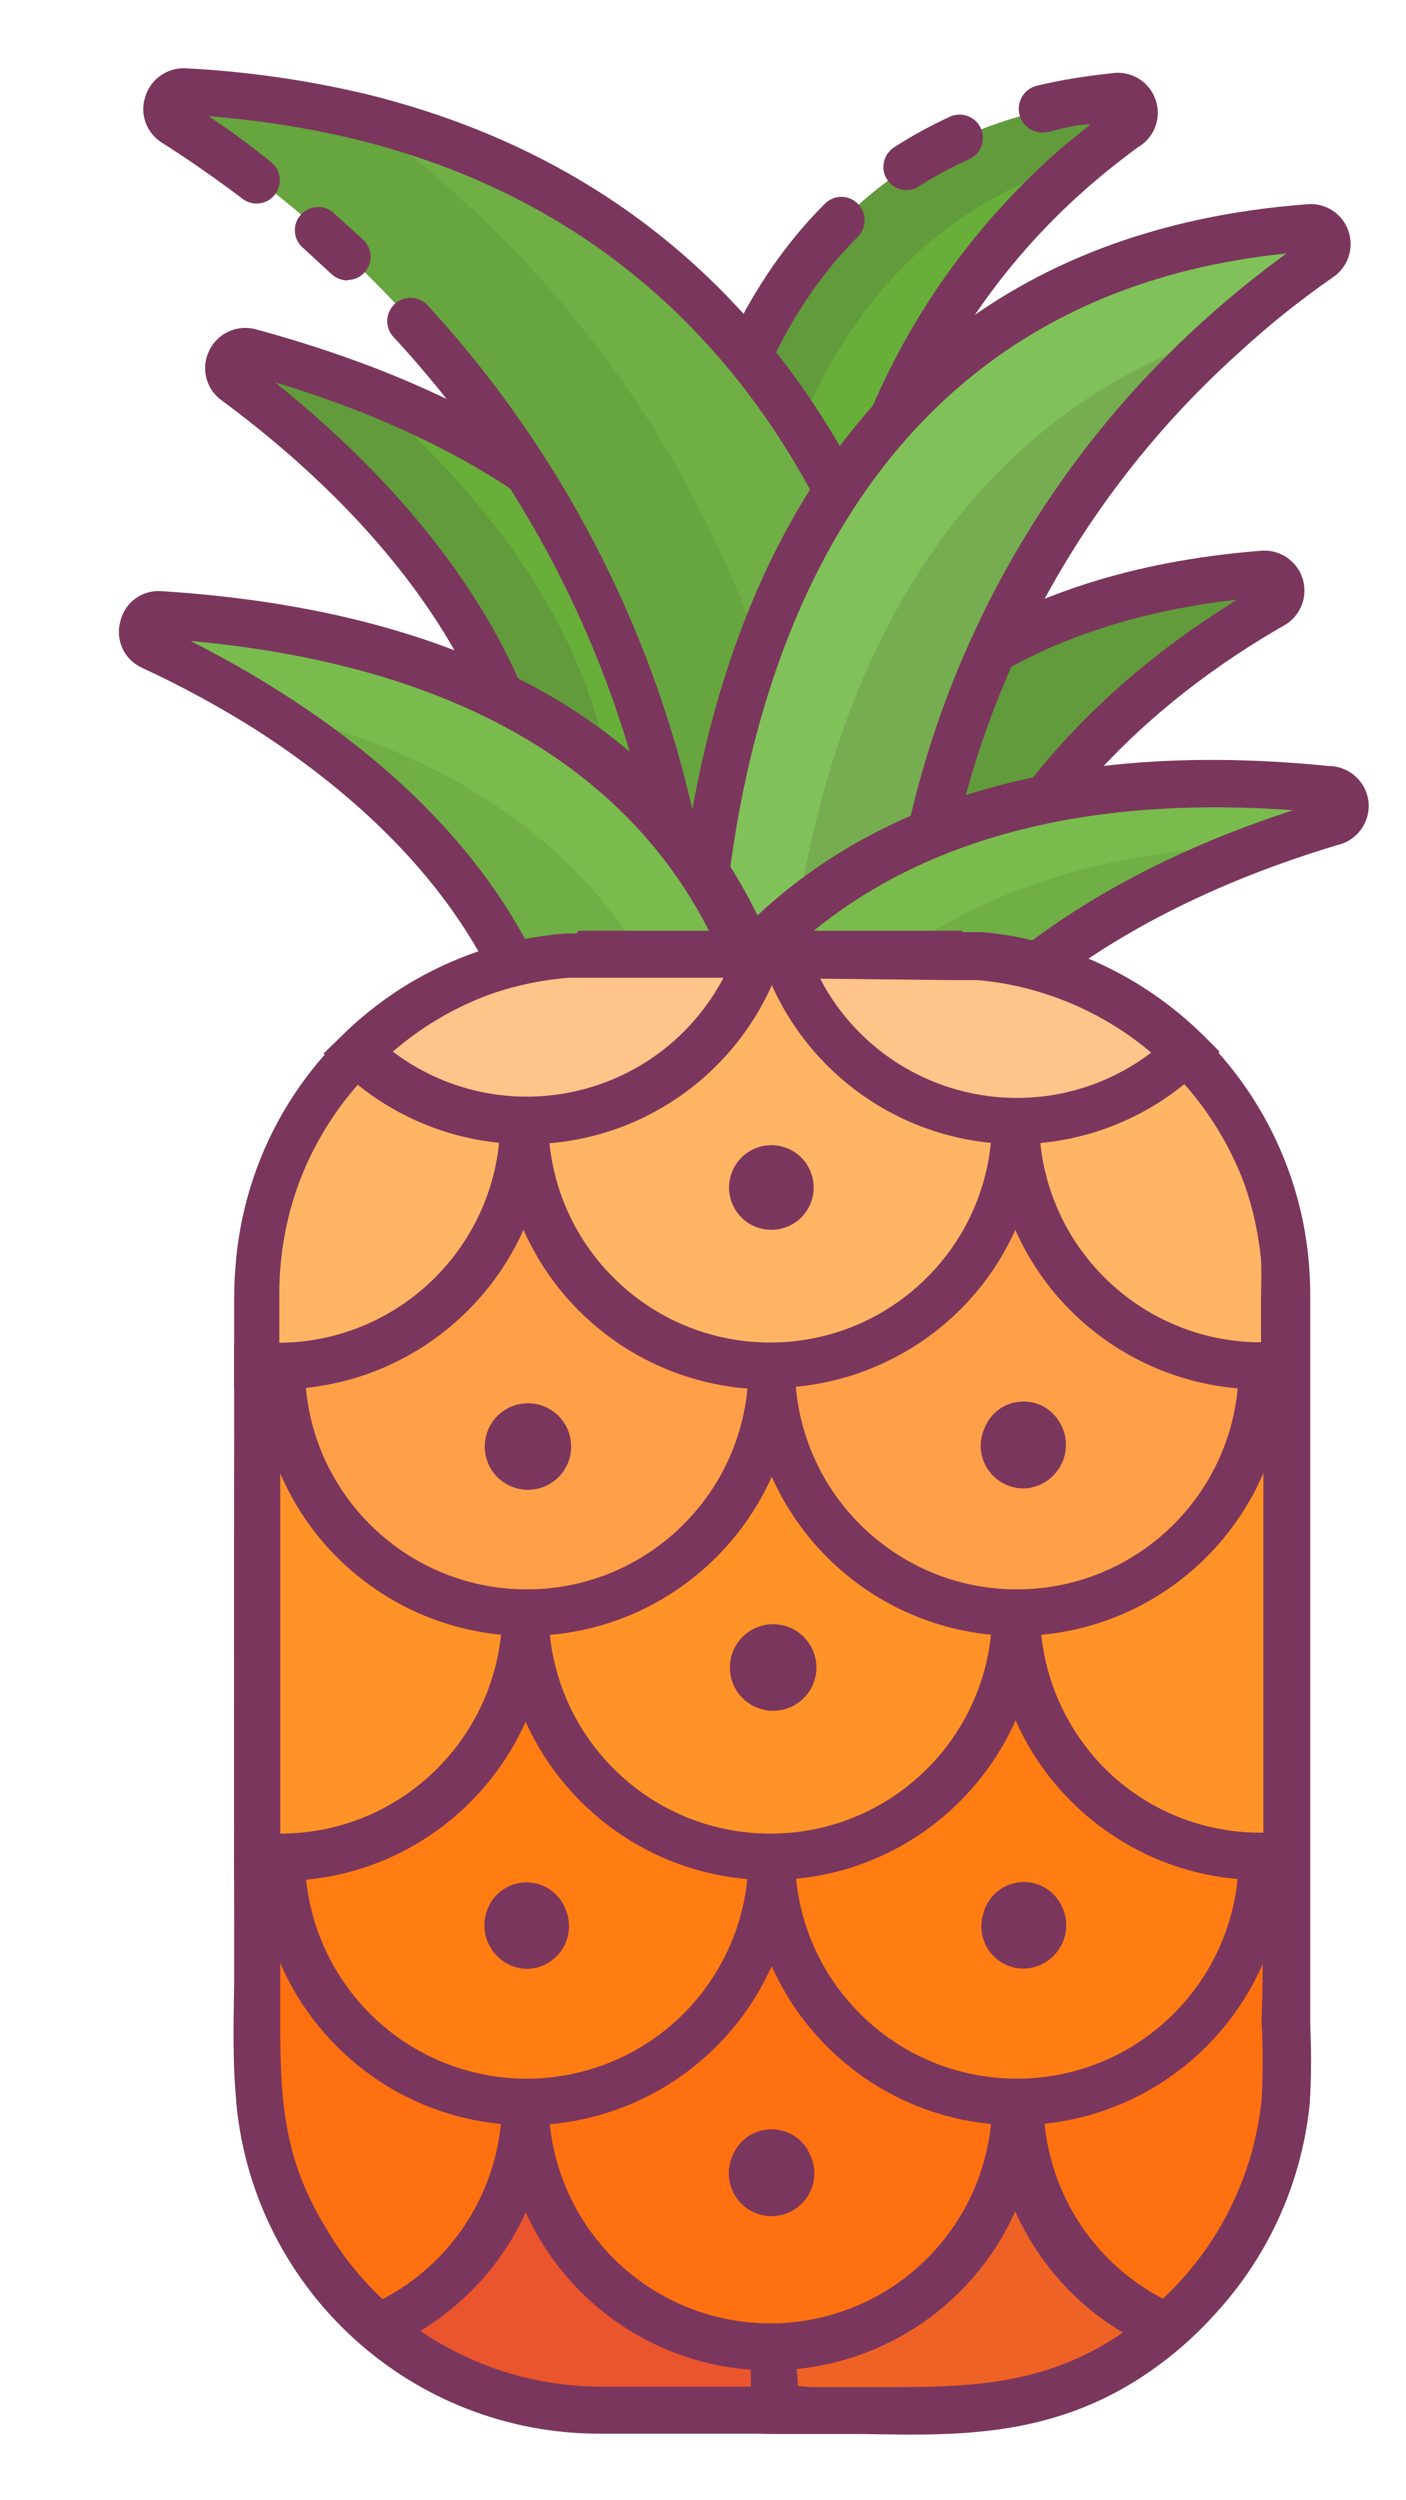 <?xml version="1.0" encoding="UTF-8"?>
<svg width="9px" height="16px" viewBox="0 0 9 16" version="1.1" xmlns="http://www.w3.org/2000/svg" xmlns:xlink="http://www.w3.org/1999/xlink">
    <title>TL_10</title>
    <g id="页面-1" stroke="none" stroke-width="1" fill="none" fill-rule="evenodd">
        <g id="切图" transform="translate(-1228, -657)" fill-rule="nonzero">
            <g id="TL_10" transform="translate(1228.761, 657.437)">
                <path d="M6.436,0.384 C6.355,0.444 6.263,0.515 6.165,0.599 C5.175,1.436 4.602,2.664 4.596,3.959 C4.594,4.017 4.547,4.064 4.489,4.064 L3.715,4.064 C3.657,4.064 3.609,4.017 3.608,3.959 C3.608,3.364 3.694,0.462 6.361,0.194 C6.41,0.189 6.456,0.216 6.473,0.262 C6.49,0.307 6.475,0.359 6.436,0.387 L6.436,0.384 Z" id="路径" fill="#619B3B"></path>
                <path d="M6.165,0.596 C5.175,1.433 4.602,2.661 4.596,3.956 C4.594,4.014 4.547,4.061 4.489,4.061 L4.01,4.061 C4.03,3.278 4.263,1.152 6.165,0.596 L6.165,0.596 Z" id="路径" fill="#68AF3A"></path>
                <path d="M4.099,5.778 C4.099,5.861 4.072,5.93 4.06,5.98 C4.047,6.036 3.992,6.072 3.935,6.061 L2.745,5.814 C2.689,5.802 2.652,5.748 2.661,5.692 C2.959,3.906 1.53,2.584 0.738,2.004 C0.699,1.972 0.688,1.918 0.71,1.873 C0.732,1.828 0.782,1.805 0.831,1.816 C1.074,1.884 1.313,1.963 1.548,2.054 C4.2,3.075 4.197,5.031 4.087,5.778 L4.099,5.778 Z" id="路径" fill="#619B3B"></path>
                <path d="M4.099,5.778 L3.227,5.599 C3.171,5.587 3.134,5.534 3.143,5.477 C3.405,3.933 2.358,2.727 1.56,2.054 C4.212,3.075 4.209,5.031 4.099,5.778 Z" id="路径" fill="#68AF3A"></path>
                <path d="M4.489,4.209 L3.715,4.209 C3.575,4.209 3.461,4.097 3.459,3.956 C3.459,3.489 3.51,1.873 4.519,0.867 C4.577,0.808 4.672,0.808 4.73,0.867 C4.788,0.925 4.788,1.02 4.73,1.078 C3.837,1.971 3.754,3.427 3.757,3.912 L4.447,3.912 C4.47,2.589 5.06,1.34 6.066,0.483 L6.221,0.358 C6.129,0.358 6.037,0.387 5.947,0.408 C5.894,0.42 5.839,0.403 5.801,0.363 C5.764,0.324 5.751,0.267 5.767,0.215 C5.783,0.162 5.826,0.123 5.879,0.111 C6.033,0.074 6.189,0.049 6.346,0.033 C6.469,0.01 6.591,0.078 6.634,0.196 C6.678,0.313 6.63,0.444 6.522,0.506 C6.445,0.563 6.355,0.631 6.26,0.712 C5.302,1.519 4.747,2.707 4.745,3.959 C4.742,4.098 4.628,4.209 4.489,4.209 L4.489,4.209 Z" id="路径" fill="#7B365D"></path>
                <path d="M5.046,0.78 C4.979,0.781 4.92,0.738 4.9,0.675 C4.881,0.611 4.906,0.543 4.962,0.506 C5.076,0.432 5.196,0.367 5.319,0.31 C5.368,0.288 5.424,0.293 5.468,0.324 C5.511,0.354 5.535,0.406 5.53,0.459 C5.526,0.512 5.493,0.559 5.444,0.581 C5.332,0.631 5.223,0.69 5.12,0.756 C5.098,0.771 5.072,0.779 5.046,0.78 L5.046,0.78 Z M3.959,6.213 L3.908,6.213 L2.718,5.966 C2.652,5.953 2.594,5.914 2.556,5.858 C2.519,5.802 2.505,5.734 2.518,5.668 C2.816,3.992 1.474,2.727 0.655,2.123 C0.556,2.05 0.524,1.917 0.578,1.807 C0.631,1.696 0.756,1.638 0.875,1.67 C1.13,1.739 1.382,1.82 1.628,1.914 C4.364,2.968 4.382,4.98 4.263,5.784 C4.263,5.87 4.236,5.945 4.224,5.998 C4.203,6.127 4.089,6.219 3.959,6.213 L3.959,6.213 Z M2.807,5.677 L3.929,5.906 C3.929,5.864 3.947,5.814 3.956,5.757 C4.066,5.013 4.048,3.173 1.512,2.185 C1.349,2.123 1.179,2.063 1,2.01 C1.864,2.703 3.069,3.983 2.804,5.677 L2.807,5.677 Z" id="形状" fill="#7B365D"></path>
                <path d="M5.379,6.299 C5.377,6.357 5.33,6.403 5.272,6.403 L3.804,6.403 C3.745,6.403 3.697,6.355 3.697,6.296 C3.675,3.873 2.415,1.629 0.357,0.349 C0.317,0.322 0.3,0.273 0.314,0.227 C0.329,0.181 0.372,0.151 0.42,0.152 C0.8,0.172 1.178,0.227 1.548,0.316 C5.12,1.176 5.385,5.007 5.391,6.108 L5.391,6.302 L5.379,6.299 Z" id="路径" fill="#67A53F"></path>
                <path d="M5.382,6.105 L4.605,6.105 C4.546,6.105 4.498,6.057 4.498,5.998 C4.484,3.741 3.386,1.627 1.548,0.316 C5.12,1.176 5.385,5.007 5.391,6.108 L5.382,6.105 Z" id="路径" fill="#6FAF46"></path>
                <path d="M1.462,1.358 C1.424,1.357 1.388,1.342 1.36,1.316 L1.182,1.152 C1.139,1.118 1.119,1.063 1.129,1.009 C1.139,0.956 1.178,0.912 1.23,0.895 C1.282,0.878 1.339,0.891 1.378,0.929 L1.566,1.099 C1.609,1.141 1.623,1.205 1.601,1.261 C1.579,1.317 1.525,1.354 1.465,1.355 L1.462,1.358 Z" id="路径" fill="#7B365D"></path>
                <path d="M5.275,6.552 L3.804,6.552 C3.664,6.552 3.55,6.439 3.548,6.299 C3.551,4.603 2.913,2.969 1.762,1.724 C1.723,1.685 1.708,1.628 1.724,1.575 C1.74,1.522 1.784,1.482 1.838,1.472 C1.892,1.461 1.948,1.481 1.983,1.524 C3.167,2.817 3.831,4.501 3.849,6.254 L5.236,6.254 L5.236,6.108 C5.236,4.992 4.938,1.292 1.509,0.453 C1.202,0.38 0.89,0.331 0.575,0.307 C0.709,0.396 0.846,0.495 0.979,0.605 C1.039,0.656 1.047,0.745 0.999,0.808 C0.951,0.87 0.863,0.884 0.798,0.84 C0.625,0.709 0.45,0.587 0.277,0.477 C0.176,0.415 0.131,0.291 0.17,0.179 C0.205,0.067 0.312,-0.006 0.429,0 C0.816,0.02 1.201,0.075 1.578,0.164 C5.227,1.057 5.528,4.927 5.534,6.1 L5.534,6.296 C5.534,6.364 5.506,6.43 5.458,6.478 C5.409,6.526 5.343,6.553 5.275,6.552 L5.275,6.552 Z" id="路径" fill="#7B365D"></path>
                <path d="M7.391,3.435 C6.65,3.858 5.209,4.924 5.159,6.835 C5.157,6.893 5.109,6.939 5.051,6.939 L4.054,6.939 C3.996,6.939 3.949,6.893 3.947,6.835 C3.947,6.26 4.06,3.492 7.329,3.239 C7.378,3.235 7.424,3.266 7.439,3.314 C7.454,3.361 7.434,3.413 7.391,3.438 L7.391,3.435 Z" id="路径" fill="#619B3B"></path>
                <path d="M5.054,7.085 L4.054,7.085 C3.915,7.085 3.802,6.974 3.798,6.835 C3.798,6.254 3.911,3.352 7.317,3.087 C7.435,3.08 7.543,3.154 7.578,3.268 C7.612,3.381 7.565,3.503 7.463,3.563 C6.677,4.01 5.352,5.031 5.304,6.838 C5.301,6.974 5.191,7.083 5.054,7.085 L5.054,7.085 Z M4.099,6.787 L5.016,6.787 C5.081,4.98 6.317,3.918 7.159,3.4 C4.269,3.727 4.096,6.183 4.096,6.787 L4.099,6.787 Z" id="形状" fill="#7B365D"></path>
                <path d="M7.686,1.215 C7.469,1.362 7.262,1.523 7.067,1.697 C5.783,2.848 5.05,4.491 5.051,6.216 C5.051,6.275 5.003,6.323 4.944,6.323 L3.807,6.323 C3.749,6.323 3.702,6.277 3.7,6.219 C3.685,5.498 3.757,1.289 7.617,1.015 C7.665,1.013 7.708,1.042 7.723,1.087 C7.739,1.131 7.724,1.181 7.686,1.209 L7.686,1.215 Z" id="路径" fill="#80C15A"></path>
                <path d="M7.067,1.697 C5.783,2.848 5.05,4.491 5.051,6.216 C5.051,6.275 5.003,6.323 4.944,6.323 L4.257,6.323 C4.295,5.218 4.644,2.501 7.064,1.697 L7.067,1.697 Z" id="路径" fill="#75AD50"></path>
                <path d="M4.944,6.478 L3.807,6.478 C3.668,6.478 3.554,6.367 3.551,6.228 C3.533,5.382 3.638,1.167 7.608,0.87 C7.724,0.86 7.832,0.93 7.87,1.04 C7.909,1.15 7.868,1.272 7.772,1.337 C7.563,1.482 7.364,1.641 7.177,1.813 C5.922,2.936 5.207,4.541 5.212,6.225 C5.211,6.294 5.183,6.36 5.132,6.408 C5.081,6.456 5.014,6.481 4.944,6.478 Z M3.849,6.18 L4.903,6.18 C4.91,4.429 5.66,2.763 6.965,1.596 C7.128,1.45 7.298,1.313 7.474,1.185 C3.983,1.539 3.834,5.308 3.849,6.18 L3.849,6.18 Z" id="形状" fill="#7B365D"></path>
                <path d="M4.263,6.93 C4.261,6.988 4.214,7.034 4.155,7.034 L2.929,7.034 C2.871,7.034 2.824,6.988 2.822,6.93 C2.774,5.567 1.81,4.656 0.956,4.111 C0.713,3.958 0.46,3.821 0.2,3.7 C0.155,3.677 0.132,3.626 0.145,3.578 C0.158,3.529 0.203,3.496 0.253,3.498 C4.123,3.745 4.275,6.37 4.263,6.93 L4.263,6.93 Z" id="路径" fill="#79BC4D"></path>
                <path d="M3.795,7.034 L2.929,7.034 C2.871,7.034 2.824,6.988 2.822,6.93 C2.774,5.567 1.81,4.656 0.956,4.111 C3.263,4.65 3.715,6.242 3.795,7.031 L3.795,7.034 Z" id="路径" fill="#6FAF46"></path>
                <path d="M4.155,7.183 L2.929,7.183 C2.791,7.183 2.678,7.074 2.673,6.936 C2.628,5.623 1.67,4.745 0.887,4.239 C0.65,4.089 0.404,3.955 0.149,3.837 C0.035,3.786 -0.024,3.66 0.009,3.54 C0.037,3.418 0.15,3.336 0.274,3.346 C4.283,3.602 4.441,6.376 4.423,6.918 C4.426,6.99 4.398,7.059 4.348,7.109 C4.297,7.16 4.227,7.186 4.155,7.183 L4.155,7.183 Z M2.965,6.885 L4.108,6.885 C4.108,6.308 3.894,3.977 0.459,3.665 C0.658,3.766 0.848,3.873 1.03,3.989 C1.884,4.528 2.902,5.465 2.971,6.885 L2.965,6.885 Z" id="形状" fill="#7B365D"></path>
                <path d="M7.751,4.826 C6.811,5.099 4.956,5.873 4.587,7.746 C4.575,7.801 4.521,7.838 4.465,7.829 L3.254,7.629 C3.197,7.62 3.157,7.568 3.164,7.51 C3.248,6.942 3.843,4.236 7.73,4.617 C7.78,4.623 7.82,4.663 7.825,4.713 C7.83,4.763 7.799,4.81 7.751,4.826 L7.751,4.826 Z" id="路径" fill="#79BC4D"></path>
                <path d="M3.694,7.704 L4.983,6.731 C5.557,5.784 6.555,5.242 7.308,4.974 C4.525,5.049 3.855,6.954 3.694,7.704 Z" id="路径" fill="#6FAF46"></path>
                <path d="M4.483,7.981 L4.441,7.981 L3.23,7.781 C3.162,7.77 3.101,7.733 3.062,7.677 C3.022,7.621 3.006,7.551 3.018,7.484 C3.102,6.909 3.721,4.061 7.745,4.465 C7.876,4.466 7.985,4.565 7.999,4.694 C8.012,4.824 7.926,4.943 7.799,4.971 C6.805,5.269 5.087,6.013 4.739,7.778 C4.714,7.899 4.606,7.985 4.483,7.981 Z M3.334,7.49 L4.462,7.677 C4.834,5.891 6.45,5.093 7.516,4.748 C4.025,4.495 3.417,6.894 3.334,7.49 L3.334,7.49 Z" id="形状" fill="#7B365D"></path>
                <path d="M5.331,5.677 L2.873,5.677 C1.839,5.761 1.012,6.569 0.902,7.6 C0.875,7.85 0.902,12.871 0.902,13.005 C1.018,14.123 1.96,14.973 3.084,14.973 C5.424,14.973 5.56,15.017 6.061,14.833 C6.918,14.511 7.486,13.692 7.486,12.776 L7.486,7.835 C7.486,6.649 6.529,5.685 5.343,5.677 L5.331,5.677 Z" id="路径" fill="#F18B19"></path>
                <path d="M4.179,14.583 L4.179,14.982 C5.072,14.943 5.882,15.16 6.706,14.455 C6.889,14.297 7.043,14.11 7.165,13.901 C6.906,13.358 6.359,13.011 5.757,13.008 C4.891,13.008 4.188,13.711 4.188,14.577 L4.179,14.583 Z" id="路径" fill="#BB581E"></path>
                <path d="M1.194,13.901 C1.589,14.567 2.306,14.976 3.081,14.976 L4.179,14.976 C4.196,14.843 4.196,14.709 4.179,14.577 C4.179,13.714 3.482,13.013 2.62,13.008 C2.015,13.008 1.463,13.355 1.203,13.901 L1.194,13.901 Z" id="路径" fill="#9C4521"></path>
                <path d="M2.602,13.008 C2.602,13.634 2.23,14.201 1.655,14.449 C1.472,14.293 1.317,14.108 1.194,13.901 C0.744,13.142 0.929,12.589 0.896,11.431 L1.042,11.431 C1.458,11.433 1.856,11.601 2.149,11.896 C2.441,12.192 2.604,12.592 2.602,13.008 L2.602,13.008 Z" id="路径" fill="#DC6A0E"></path>
                <path d="M4.17,11.445 C4.805,11.446 5.378,11.828 5.62,12.415 C5.863,13.002 5.727,13.677 5.277,14.125 C4.828,14.574 4.152,14.706 3.566,14.462 C2.98,14.217 2.599,13.643 2.602,13.008 C2.602,12.142 3.304,11.44 4.17,11.44 L4.17,11.445 Z" id="路径" fill="#DC6A0E"></path>
                <path d="M7.471,11.437 L7.471,13.014 C7.414,13.577 7.141,14.095 6.709,14.461 C6.02,14.172 5.63,13.436 5.779,12.703 C5.927,11.97 6.572,11.444 7.32,11.445 L7.346,11.445 C7.392,11.442 7.438,11.442 7.483,11.445 L7.471,11.437 Z" id="路径" fill="#DC6A0E"></path>
                <path d="M2.611,9.874 C3.245,9.874 3.817,10.256 4.06,10.842 C4.303,11.428 4.168,12.103 3.72,12.552 C3.271,13 2.597,13.135 2.01,12.892 C1.424,12.649 1.042,12.077 1.042,11.443 C1.042,10.576 1.744,9.874 2.611,9.874 L2.611,9.874 Z" id="路径" fill="#EF7C13"></path>
                <path d="M5.748,9.874 C6.382,9.874 6.954,10.256 7.197,10.842 C7.44,11.428 7.306,12.103 6.857,12.552 C6.409,13 5.734,13.135 5.148,12.892 C4.562,12.649 4.179,12.077 4.179,11.443 C4.179,10.576 4.882,9.874 5.748,9.874 L5.748,9.874 Z" id="路径" fill="#EF7C13"></path>
                <path d="M2.602,9.874 C2.602,10.315 2.416,10.737 2.09,11.034 C1.763,11.331 1.327,11.478 0.887,11.437 L0.887,8.299 L1.033,8.299 C1.896,8.304 2.593,9.005 2.593,9.868 L2.602,9.874 Z" id="路径" fill="#F18B19"></path>
                <path d="M4.17,8.305 C5.037,8.305 5.739,9.007 5.739,9.874 C5.739,10.74 5.037,11.443 4.17,11.443 C3.304,11.443 2.602,10.74 2.602,9.874 C2.602,9.007 3.304,8.305 4.17,8.305 L4.17,8.305 Z" id="路径" fill="#F18B19"></path>
                <path d="M7.471,8.296 L7.471,11.437 C6.901,11.485 6.349,11.219 6.032,10.742 C5.715,10.265 5.683,9.653 5.949,9.146 C6.214,8.639 6.735,8.316 7.308,8.305 L7.463,8.305 L7.471,8.296 Z" id="路径" fill="#F18B19"></path>
                <path d="M2.611,6.737 C3.477,6.737 4.179,7.439 4.179,8.305 C4.179,9.172 3.477,9.874 2.611,9.874 C1.744,9.874 1.042,9.172 1.042,8.305 C1.042,7.439 1.744,6.737 2.611,6.737 L2.611,6.737 Z" id="路径" fill="#F39B2A"></path>
                <path d="M5.748,6.737 C6.382,6.737 6.954,7.119 7.197,7.705 C7.44,8.291 7.306,8.966 6.857,9.414 C6.409,9.863 5.734,9.997 5.148,9.754 C4.562,9.512 4.179,8.94 4.179,8.305 C4.179,7.439 4.882,6.737 5.748,6.737 L5.748,6.737 Z" id="路径" fill="#F39B2A"></path>
                <path d="M2.602,6.737 C2.602,7.599 1.905,8.3 1.042,8.305 L0.896,8.305 L0.896,7.835 C0.897,6.932 1.46,6.124 2.307,5.811 C2.502,6.08 2.607,6.404 2.605,6.737 L2.602,6.737 Z" id="路径" fill="#F6AB4A"></path>
                <path d="M5.739,6.737 C5.739,7.599 5.042,8.3 4.179,8.305 C3.557,8.306 2.993,7.938 2.743,7.369 C2.492,6.799 2.601,6.136 3.021,5.677 L5.328,5.677 C5.593,5.966 5.74,6.344 5.739,6.737 L5.739,6.737 Z" id="路径" fill="#F6AB4A"></path>
                <path d="M7.471,7.835 L7.471,8.296 L7.317,8.296 C6.751,8.294 6.231,7.988 5.954,7.495 C5.677,7.002 5.687,6.399 5.98,5.915 C6.02,5.849 6.103,5.822 6.174,5.852 C6.717,6.087 7.141,6.533 7.346,7.088 C7.435,7.328 7.48,7.582 7.48,7.838 L7.471,7.835 Z" id="路径" fill="#F6AB4A"></path>
                <path d="M4.093,5.677 C3.875,6.312 3.277,6.738 2.605,6.737 C2.204,6.735 1.819,6.579 1.53,6.302 C1.749,6.085 2.012,5.917 2.301,5.811 L2.358,5.79 C2.524,5.733 2.697,5.697 2.873,5.683 L4.099,5.683 L4.093,5.677 Z M6.831,6.302 C6.54,6.581 6.152,6.737 5.748,6.737 C5.076,6.738 4.478,6.312 4.26,5.677 L5.513,5.677 C5.687,5.692 5.859,5.729 6.025,5.787 L6.046,5.787 C6.341,5.893 6.609,6.063 6.831,6.284 L6.831,6.302 Z" id="形状" fill="#F8BA71"></path>
                <path d="M4.769,15.137 L3.084,15.137 C1.882,15.141 0.873,14.231 0.753,13.035 C0.732,12.827 0.732,7.796 0.753,7.597 C0.869,6.493 1.755,5.629 2.861,5.54 L5.334,5.54 C6.602,5.55 7.625,6.579 7.626,7.847 L7.626,12.788 C7.624,13.764 7.018,14.637 6.105,14.982 C5.751,15.116 5.578,15.137 4.769,15.137 L4.769,15.137 Z M3.486,5.826 L2.89,5.826 C1.923,5.896 1.144,6.647 1.039,7.612 C1.018,7.796 1.018,12.722 1.039,12.99 C1.143,14.035 2.025,14.829 3.075,14.824 L4.2,14.824 C5.459,14.824 5.62,14.824 5.986,14.69 C6.784,14.389 7.312,13.626 7.314,12.773 L7.314,7.835 C7.312,6.731 6.421,5.834 5.316,5.826 L3.471,5.826 L3.486,5.826 Z" id="形状" fill="#7B365D"></path>
                <path d="M4.179,14.583 L4.179,14.982 C5.072,14.943 5.882,15.16 6.706,14.455 C6.889,14.297 7.043,14.11 7.165,13.901 C6.906,13.358 6.359,13.011 5.757,13.008 C4.891,13.008 4.188,13.711 4.188,14.577 L4.179,14.583 Z" id="路径" fill="#EF6225"></path>
                <path d="M4.03,15.136 L4.03,14.583 C4.023,13.774 4.58,13.07 5.369,12.892 C6.157,12.713 6.963,13.109 7.305,13.842 L7.34,13.913 L7.299,13.982 C7.169,14.206 7.003,14.407 6.808,14.577 C6.12,15.172 5.427,15.151 4.757,15.139 L4.191,15.139 L4.03,15.136 Z M4.438,14.839 L4.76,14.839 C5.432,14.839 6.01,14.863 6.611,14.348 C6.76,14.218 6.889,14.068 6.995,13.901 C6.691,13.317 6.024,13.018 5.386,13.181 C4.747,13.343 4.304,13.924 4.316,14.583 L4.316,14.83 L4.438,14.839 Z" id="形状" fill="#7B365D"></path>
                <path d="M1.194,13.901 C1.589,14.567 2.306,14.976 3.081,14.976 L4.179,14.976 C4.196,14.843 4.196,14.709 4.179,14.577 C4.179,13.714 3.482,13.013 2.62,13.008 C2.015,13.008 1.463,13.355 1.203,13.901 L1.194,13.901 Z" id="路径" fill="#EA552D"></path>
                <path d="M4.295,15.131 L3.081,15.131 C2.254,15.128 1.489,14.692 1.066,13.982 L1.024,13.901 L1.06,13.83 C1.401,13.097 2.207,12.701 2.996,12.88 C3.784,13.058 4.342,13.763 4.334,14.571 L4.334,14.696 C4.351,14.794 4.351,14.895 4.334,14.994 L4.295,15.131 Z M1.363,13.901 C1.742,14.482 2.387,14.834 3.081,14.836 L4.045,14.836 L4.045,14.735 L4.045,14.586 C4.057,13.927 3.614,13.346 2.976,13.184 C2.337,13.021 1.671,13.32 1.366,13.904 L1.363,13.901 Z" id="形状" fill="#7B365D"></path>
                <path d="M2.602,13.008 C2.602,13.634 2.23,14.201 1.655,14.449 C1.472,14.293 1.317,14.108 1.194,13.901 C0.744,13.142 0.929,12.589 0.896,11.431 L1.042,11.431 C1.458,11.433 1.856,11.601 2.149,11.896 C2.441,12.192 2.604,12.592 2.602,13.008 L2.602,13.008 Z" id="路径" fill="#FF7110"></path>
                <path d="M1.628,14.627 L1.557,14.568 C1.361,14.398 1.195,14.197 1.066,13.973 C0.718,13.377 0.726,12.91 0.738,12.252 L0.738,11.291 L0.878,11.291 C0.916,11.287 0.954,11.287 0.991,11.291 L1.039,11.291 C1.854,11.289 2.558,11.862 2.724,12.66 C2.889,13.459 2.47,14.263 1.721,14.586 L1.628,14.627 Z M1.033,11.591 L1.033,12.267 C1.033,12.898 1.012,13.315 1.331,13.83 C1.428,13.995 1.548,14.145 1.688,14.276 C2.265,13.975 2.564,13.32 2.413,12.687 C2.262,12.054 1.699,11.605 1.048,11.597 L1.033,11.591 Z" id="形状" fill="#7B365D"></path>
                <path d="M4.17,11.445 C4.805,11.446 5.378,11.828 5.62,12.415 C5.863,13.002 5.727,13.677 5.277,14.125 C4.828,14.574 4.152,14.706 3.566,14.462 C2.98,14.217 2.599,13.643 2.602,13.008 C2.602,12.142 3.304,11.44 4.17,11.44 L4.17,11.445 Z" id="路径" fill="#FF7110"></path>
                <path d="M4.17,14.732 C3.223,14.732 2.454,13.964 2.453,13.016 C2.452,12.068 3.219,11.299 4.166,11.297 C5.114,11.294 5.885,12.06 5.888,13.008 C5.889,13.465 5.708,13.902 5.386,14.226 C5.064,14.549 4.627,14.731 4.17,14.732 L4.17,14.732 Z M4.17,11.591 C3.596,11.591 3.078,11.938 2.858,12.469 C2.639,12.999 2.761,13.61 3.167,14.016 C3.574,14.422 4.185,14.543 4.716,14.322 C5.246,14.101 5.591,13.583 5.59,13.008 C5.585,12.227 4.952,11.596 4.17,11.594 L4.17,11.591 Z" id="形状" fill="#7B365D"></path>
                <path d="M7.471,11.437 L7.471,13.014 C7.414,13.577 7.141,14.095 6.709,14.461 C6.02,14.172 5.63,13.436 5.779,12.703 C5.927,11.97 6.572,11.444 7.32,11.445 L7.346,11.445 C7.392,11.442 7.438,11.442 7.483,11.445 L7.471,11.437 Z" id="路径" fill="#FF7110"></path>
                <path d="M6.724,14.633 L6.641,14.598 C5.886,14.281 5.46,13.475 5.623,12.673 C5.785,11.87 6.492,11.294 7.311,11.297 L7.367,11.297 C7.408,11.292 7.449,11.292 7.489,11.297 L7.623,11.297 L7.623,12.478 C7.634,12.66 7.634,12.842 7.623,13.023 C7.563,13.624 7.272,14.178 6.811,14.568 L6.724,14.633 Z M7.32,11.594 C6.669,11.603 6.108,12.053 5.957,12.686 C5.807,13.319 6.106,13.973 6.683,14.273 C7.038,13.941 7.262,13.492 7.314,13.008 C7.324,12.837 7.324,12.665 7.314,12.493 C7.323,12.294 7.323,12.017 7.323,11.594 L7.32,11.594 Z" id="形状" fill="#7B365D"></path>
                <path d="M2.611,9.874 C3.245,9.874 3.817,10.256 4.06,10.842 C4.303,11.428 4.168,12.103 3.72,12.552 C3.271,13 2.597,13.135 2.01,12.892 C1.424,12.649 1.042,12.077 1.042,11.443 C1.042,10.576 1.744,9.874 2.611,9.874 L2.611,9.874 Z" id="路径" fill="#FF7D12"></path>
                <path d="M2.611,13.163 C1.662,13.163 0.893,12.394 0.893,11.445 C0.893,10.497 1.662,9.728 2.611,9.728 C3.559,9.728 4.328,10.497 4.328,11.445 C4.327,12.393 3.559,13.161 2.611,13.163 L2.611,13.163 Z M2.611,10.026 C2.036,10.026 1.519,10.372 1.299,10.902 C1.079,11.433 1.201,12.043 1.607,12.449 C2.013,12.856 2.623,12.977 3.154,12.757 C3.685,12.537 4.03,12.02 4.03,11.445 C4.026,10.664 3.392,10.033 2.611,10.032 L2.611,10.026 Z" id="形状" fill="#7B365D"></path>
                <path d="M5.748,9.874 C6.382,9.874 6.954,10.256 7.197,10.842 C7.44,11.428 7.306,12.103 6.857,12.552 C6.409,13 5.734,13.135 5.148,12.892 C4.562,12.649 4.179,12.077 4.179,11.443 C4.179,10.576 4.882,9.874 5.748,9.874 L5.748,9.874 Z" id="路径" fill="#FF7D12"></path>
                <path d="M5.748,13.163 C4.799,13.163 4.03,12.394 4.03,11.445 C4.03,10.497 4.799,9.728 5.748,9.728 C6.697,9.728 7.465,10.497 7.465,11.445 C7.464,12.393 6.696,13.161 5.748,13.163 L5.748,13.163 Z M5.748,10.026 C4.964,10.026 4.328,10.661 4.328,11.445 C4.328,12.23 4.964,12.865 5.748,12.865 C6.532,12.865 7.168,12.23 7.168,11.445 C7.163,10.664 6.529,10.033 5.748,10.032 L5.748,10.026 Z" id="形状" fill="#7B365D"></path>
                <path d="M2.602,9.874 C2.602,10.315 2.416,10.737 2.09,11.034 C1.763,11.331 1.327,11.478 0.887,11.437 L0.887,8.299 L1.033,8.299 C1.896,8.304 2.593,9.005 2.593,9.868 L2.602,9.874 Z" id="路径" fill="#FF9327"></path>
                <path d="M1.033,11.594 L0.738,11.594 L0.738,8.162 L0.872,8.162 C0.91,8.158 0.948,8.158 0.985,8.162 L1.033,8.162 C1.982,8.162 2.752,8.932 2.752,9.881 C2.752,10.831 1.982,11.6 1.033,11.6 L1.033,11.594 Z M1.033,8.454 L1.033,11.297 C1.818,11.297 2.454,10.66 2.454,9.875 C2.454,9.09 1.818,8.454 1.033,8.454 L1.033,8.454 Z" id="形状" fill="#7B365D"></path>
                <path d="M4.17,8.305 C5.037,8.305 5.739,9.007 5.739,9.874 C5.739,10.74 5.037,11.443 4.17,11.443 C3.304,11.443 2.602,10.74 2.602,9.874 C2.602,9.007 3.304,8.305 4.17,8.305 L4.17,8.305 Z" id="路径" fill="#FF9327"></path>
                <path d="M4.17,11.594 C3.222,11.594 2.453,10.825 2.453,9.877 C2.453,8.928 3.222,8.159 4.17,8.159 C5.119,8.159 5.888,8.928 5.888,9.877 C5.886,10.825 5.118,11.593 4.17,11.594 Z M4.17,8.457 C3.386,8.457 2.751,9.093 2.751,9.877 C2.751,10.661 3.386,11.297 4.17,11.297 C4.955,11.297 5.59,10.661 5.59,9.877 C5.59,9.092 4.955,8.456 4.17,8.454 L4.17,8.457 Z" id="形状" fill="#7B365D"></path>
                <path d="M7.471,8.296 L7.471,11.437 C6.901,11.485 6.349,11.219 6.032,10.742 C5.715,10.265 5.683,9.653 5.949,9.146 C6.214,8.639 6.735,8.316 7.308,8.305 L7.463,8.305 L7.471,8.296 Z" id="路径" fill="#FF9327"></path>
                <path d="M7.311,11.594 C6.362,11.594 5.593,10.825 5.593,9.877 C5.593,8.928 6.362,8.159 7.311,8.159 L7.37,8.159 C7.41,8.155 7.45,8.155 7.489,8.159 L7.623,8.159 L7.623,11.571 L7.489,11.571 C7.43,11.582 7.371,11.589 7.311,11.594 Z M7.311,8.457 C6.726,8.459 6.202,8.82 5.992,9.366 C5.781,9.911 5.927,10.53 6.358,10.925 C6.622,11.165 6.968,11.296 7.326,11.291 L7.326,8.454 L7.311,8.457 Z" id="形状" fill="#7B365D"></path>
                <path d="M2.611,6.737 C3.477,6.737 4.179,7.439 4.179,8.305 C4.179,9.172 3.477,9.874 2.611,9.874 C1.744,9.874 1.042,9.172 1.042,8.305 C1.042,7.439 1.744,6.737 2.611,6.737 L2.611,6.737 Z" id="路径" fill="#FF9F48"></path>
                <path d="M2.611,10.032 C1.916,10.032 1.29,9.613 1.024,8.971 C0.758,8.33 0.905,7.591 1.396,7.1 C1.887,6.608 2.626,6.462 3.268,6.727 C3.91,6.993 4.328,7.619 4.328,8.314 C4.327,9.262 3.559,10.03 2.611,10.032 L2.611,10.032 Z M2.611,6.894 C1.826,6.894 1.191,7.53 1.191,8.314 C1.191,9.098 1.826,9.734 2.611,9.734 C3.395,9.734 4.03,9.098 4.03,8.314 C4.032,7.936 3.883,7.573 3.617,7.305 C3.351,7.037 2.989,6.886 2.611,6.885 L2.611,6.894 Z" id="形状" fill="#7B365D"></path>
                <path d="M5.748,6.737 C6.382,6.737 6.954,7.119 7.197,7.705 C7.44,8.291 7.306,8.966 6.857,9.414 C6.409,9.863 5.734,9.997 5.148,9.754 C4.562,9.512 4.179,8.94 4.179,8.305 C4.179,7.439 4.882,6.737 5.748,6.737 L5.748,6.737 Z" id="路径" fill="#FF9F48"></path>
                <path d="M5.748,10.032 C5.053,10.032 4.427,9.613 4.161,8.971 C3.895,8.33 4.042,7.591 4.534,7.1 C5.025,6.608 5.763,6.462 6.405,6.727 C7.047,6.993 7.465,7.619 7.465,8.314 C7.464,9.262 6.696,10.03 5.748,10.032 L5.748,10.032 Z M5.748,6.894 C4.964,6.894 4.328,7.53 4.328,8.314 C4.328,9.098 4.964,9.734 5.748,9.734 C6.532,9.734 7.168,9.098 7.168,8.314 C7.169,7.936 7.021,7.573 6.754,7.305 C6.488,7.037 6.126,6.886 5.748,6.885 L5.748,6.894 Z" id="形状" fill="#7B365D"></path>
                <path d="M2.602,6.737 C2.602,7.599 1.905,8.3 1.042,8.305 L0.896,8.305 L0.896,7.835 C0.897,6.932 1.46,6.124 2.307,5.811 C2.502,6.08 2.607,6.404 2.605,6.737 L2.602,6.737 Z" id="路径" fill="#FFB564"></path>
                <path d="M1.042,8.454 L0.738,8.454 L0.738,7.859 C0.739,7.585 0.787,7.314 0.881,7.058 C0.999,6.742 1.184,6.456 1.423,6.219 C1.657,5.986 1.938,5.806 2.247,5.692 L2.352,5.653 L2.417,5.742 C2.626,6.032 2.738,6.38 2.739,6.737 C2.736,7.676 1.981,8.439 1.042,8.454 L1.042,8.454 Z M2.233,5.992 C2.005,6.091 1.798,6.232 1.622,6.406 C1.415,6.612 1.254,6.861 1.152,7.135 C1.07,7.358 1.028,7.594 1.027,7.832 L1.027,8.156 C1.808,8.15 2.438,7.517 2.441,6.737 C2.445,6.475 2.376,6.217 2.242,5.992 L2.233,5.992 Z" id="形状" fill="#7B365D"></path>
                <path d="M5.739,6.737 C5.739,7.599 5.042,8.3 4.179,8.305 C3.557,8.306 2.993,7.938 2.743,7.369 C2.492,6.799 2.601,6.136 3.021,5.677 L5.328,5.677 C5.593,5.966 5.74,6.344 5.739,6.737 L5.739,6.737 Z" id="路径" fill="#FFB564"></path>
                <path d="M4.179,8.454 C3.492,8.462 2.867,8.06 2.589,7.431 C2.311,6.803 2.434,6.07 2.902,5.567 L2.944,5.519 L5.394,5.519 L5.438,5.567 C5.898,6.068 6.019,6.793 5.746,7.416 C5.474,8.039 4.859,8.442 4.179,8.445 L4.179,8.454 Z M3.078,5.826 C2.597,6.403 2.649,7.254 3.196,7.768 C3.742,8.283 4.595,8.283 5.142,7.768 C5.689,7.254 5.74,6.403 5.26,5.826 L3.078,5.826 Z" id="形状" fill="#7B365D"></path>
                <path d="M7.471,7.835 L7.471,8.296 L7.317,8.296 C6.751,8.294 6.231,7.988 5.954,7.495 C5.677,7.002 5.687,6.399 5.98,5.915 C6.02,5.849 6.103,5.822 6.174,5.852 C6.717,6.087 7.141,6.533 7.346,7.088 C7.435,7.328 7.48,7.582 7.48,7.838 L7.471,7.835 Z" id="路径" fill="#FFB564"></path>
                <path d="M7.32,8.454 C6.695,8.458 6.117,8.123 5.811,7.579 C5.505,7.034 5.518,6.366 5.846,5.835 C5.923,5.703 6.086,5.651 6.224,5.713 C6.491,5.827 6.733,5.99 6.939,6.195 C7.178,6.432 7.363,6.718 7.48,7.034 C7.547,7.213 7.591,7.4 7.611,7.591 C7.616,7.671 7.616,7.752 7.611,7.832 L7.611,8.427 L7.477,8.427 L7.32,8.454 Z M6.108,5.986 C5.965,6.209 5.89,6.469 5.891,6.734 C5.892,7.517 6.527,8.152 7.311,8.153 L7.311,7.835 C7.314,7.764 7.314,7.694 7.311,7.624 C7.295,7.458 7.259,7.295 7.204,7.138 C7.101,6.864 6.941,6.615 6.733,6.409 C6.553,6.229 6.34,6.086 6.105,5.986 L6.108,5.986 Z" id="形状" fill="#7B365D"></path>
                <path d="M4.093,5.677 C3.875,6.312 3.277,6.738 2.605,6.737 C2.204,6.735 1.819,6.579 1.53,6.302 C1.749,6.085 2.012,5.917 2.301,5.811 L2.358,5.79 C2.524,5.733 2.697,5.697 2.873,5.683 L4.099,5.683 L4.093,5.677 Z" id="路径" fill="#FFC48A"></path>
                <path d="M2.611,6.885 C2.167,6.886 1.741,6.716 1.42,6.409 L1.31,6.305 L1.42,6.198 C1.654,5.965 1.935,5.785 2.245,5.671 L2.304,5.65 C2.482,5.59 2.667,5.552 2.855,5.537 L4.301,5.537 L4.233,5.733 C3.992,6.423 3.341,6.886 2.611,6.885 L2.611,6.885 Z M1.75,6.29 C2.083,6.544 2.511,6.638 2.919,6.547 C3.328,6.457 3.676,6.19 3.87,5.82 L2.879,5.82 C2.715,5.833 2.554,5.866 2.399,5.918 L2.349,5.936 C2.13,6.02 1.927,6.142 1.75,6.296 L1.75,6.29 Z" id="形状" fill="#7B365D"></path>
                <path d="M6.831,6.302 C6.54,6.581 6.152,6.737 5.748,6.737 C5.076,6.738 4.478,6.312 4.26,5.677 L5.513,5.677 C5.687,5.692 5.859,5.729 6.025,5.787 L6.046,5.787 C6.341,5.893 6.609,6.063 6.831,6.284 L6.831,6.302 Z" id="路径" fill="#FFC48A"></path>
                <path d="M5.748,6.885 C5.014,6.884 4.362,6.418 4.123,5.724 L4.054,5.528 L5.528,5.528 C5.714,5.545 5.898,5.585 6.075,5.647 C6.399,5.761 6.694,5.945 6.939,6.186 L7.046,6.293 L6.936,6.397 C6.618,6.708 6.192,6.883 5.748,6.885 L5.748,6.885 Z M4.489,5.826 C4.682,6.197 5.03,6.464 5.439,6.555 C5.847,6.646 6.275,6.553 6.608,6.299 C6.426,6.145 6.219,6.026 5.995,5.945 C5.835,5.887 5.668,5.85 5.498,5.835 L5.325,5.835 L4.489,5.826 Z M5.531,11.818 C5.509,11.895 5.523,11.978 5.569,12.045 C5.615,12.111 5.688,12.153 5.769,12.16 C5.869,12.167 5.966,12.118 6.02,12.033 C6.075,11.948 6.079,11.841 6.031,11.752 C5.979,11.651 5.87,11.594 5.758,11.609 C5.646,11.624 5.555,11.707 5.531,11.818 Z M2.611,12.163 C2.701,12.162 2.786,12.116 2.836,12.04 C2.886,11.964 2.895,11.869 2.861,11.785 C2.822,11.679 2.722,11.609 2.609,11.609 C2.497,11.609 2.396,11.679 2.358,11.785 C2.326,11.869 2.337,11.964 2.387,12.039 C2.437,12.114 2.52,12.16 2.611,12.163 Z M3.929,13.356 C3.876,13.471 3.909,13.608 4.008,13.686 C4.108,13.765 4.248,13.765 4.347,13.686 C4.447,13.608 4.48,13.471 4.426,13.356 C4.386,13.255 4.287,13.189 4.178,13.189 C4.068,13.189 3.97,13.255 3.929,13.356 L3.929,13.356 Z M5.543,8.698 C5.502,8.784 5.509,8.885 5.562,8.965 C5.614,9.044 5.704,9.091 5.799,9.088 C5.901,9.082 5.993,9.02 6.036,8.927 C6.08,8.834 6.068,8.724 6.007,8.642 C5.95,8.563 5.855,8.522 5.758,8.534 C5.662,8.545 5.579,8.608 5.543,8.698 Z M2.611,8.543 C2.508,8.546 2.415,8.606 2.37,8.698 C2.325,8.79 2.334,8.9 2.395,8.983 C2.455,9.066 2.557,9.109 2.658,9.094 C2.803,9.073 2.907,8.942 2.894,8.796 C2.882,8.65 2.757,8.539 2.611,8.543 L2.611,8.543 Z M4.182,7.433 C4.269,7.431 4.35,7.388 4.399,7.317 C4.449,7.245 4.461,7.155 4.432,7.073 C4.387,6.943 4.252,6.868 4.118,6.898 C3.985,6.927 3.894,7.052 3.907,7.188 C3.92,7.325 4.033,7.43 4.17,7.433 L4.182,7.433 Z M4.188,10.511 C4.341,10.511 4.465,10.387 4.465,10.234 C4.465,10.081 4.341,9.957 4.188,9.957 C4.035,9.957 3.911,10.081 3.911,10.234 C3.911,10.387 4.035,10.511 4.188,10.511 Z" id="形状" fill="#7B365D"></path>
            </g>
        </g>
    </g>
</svg>